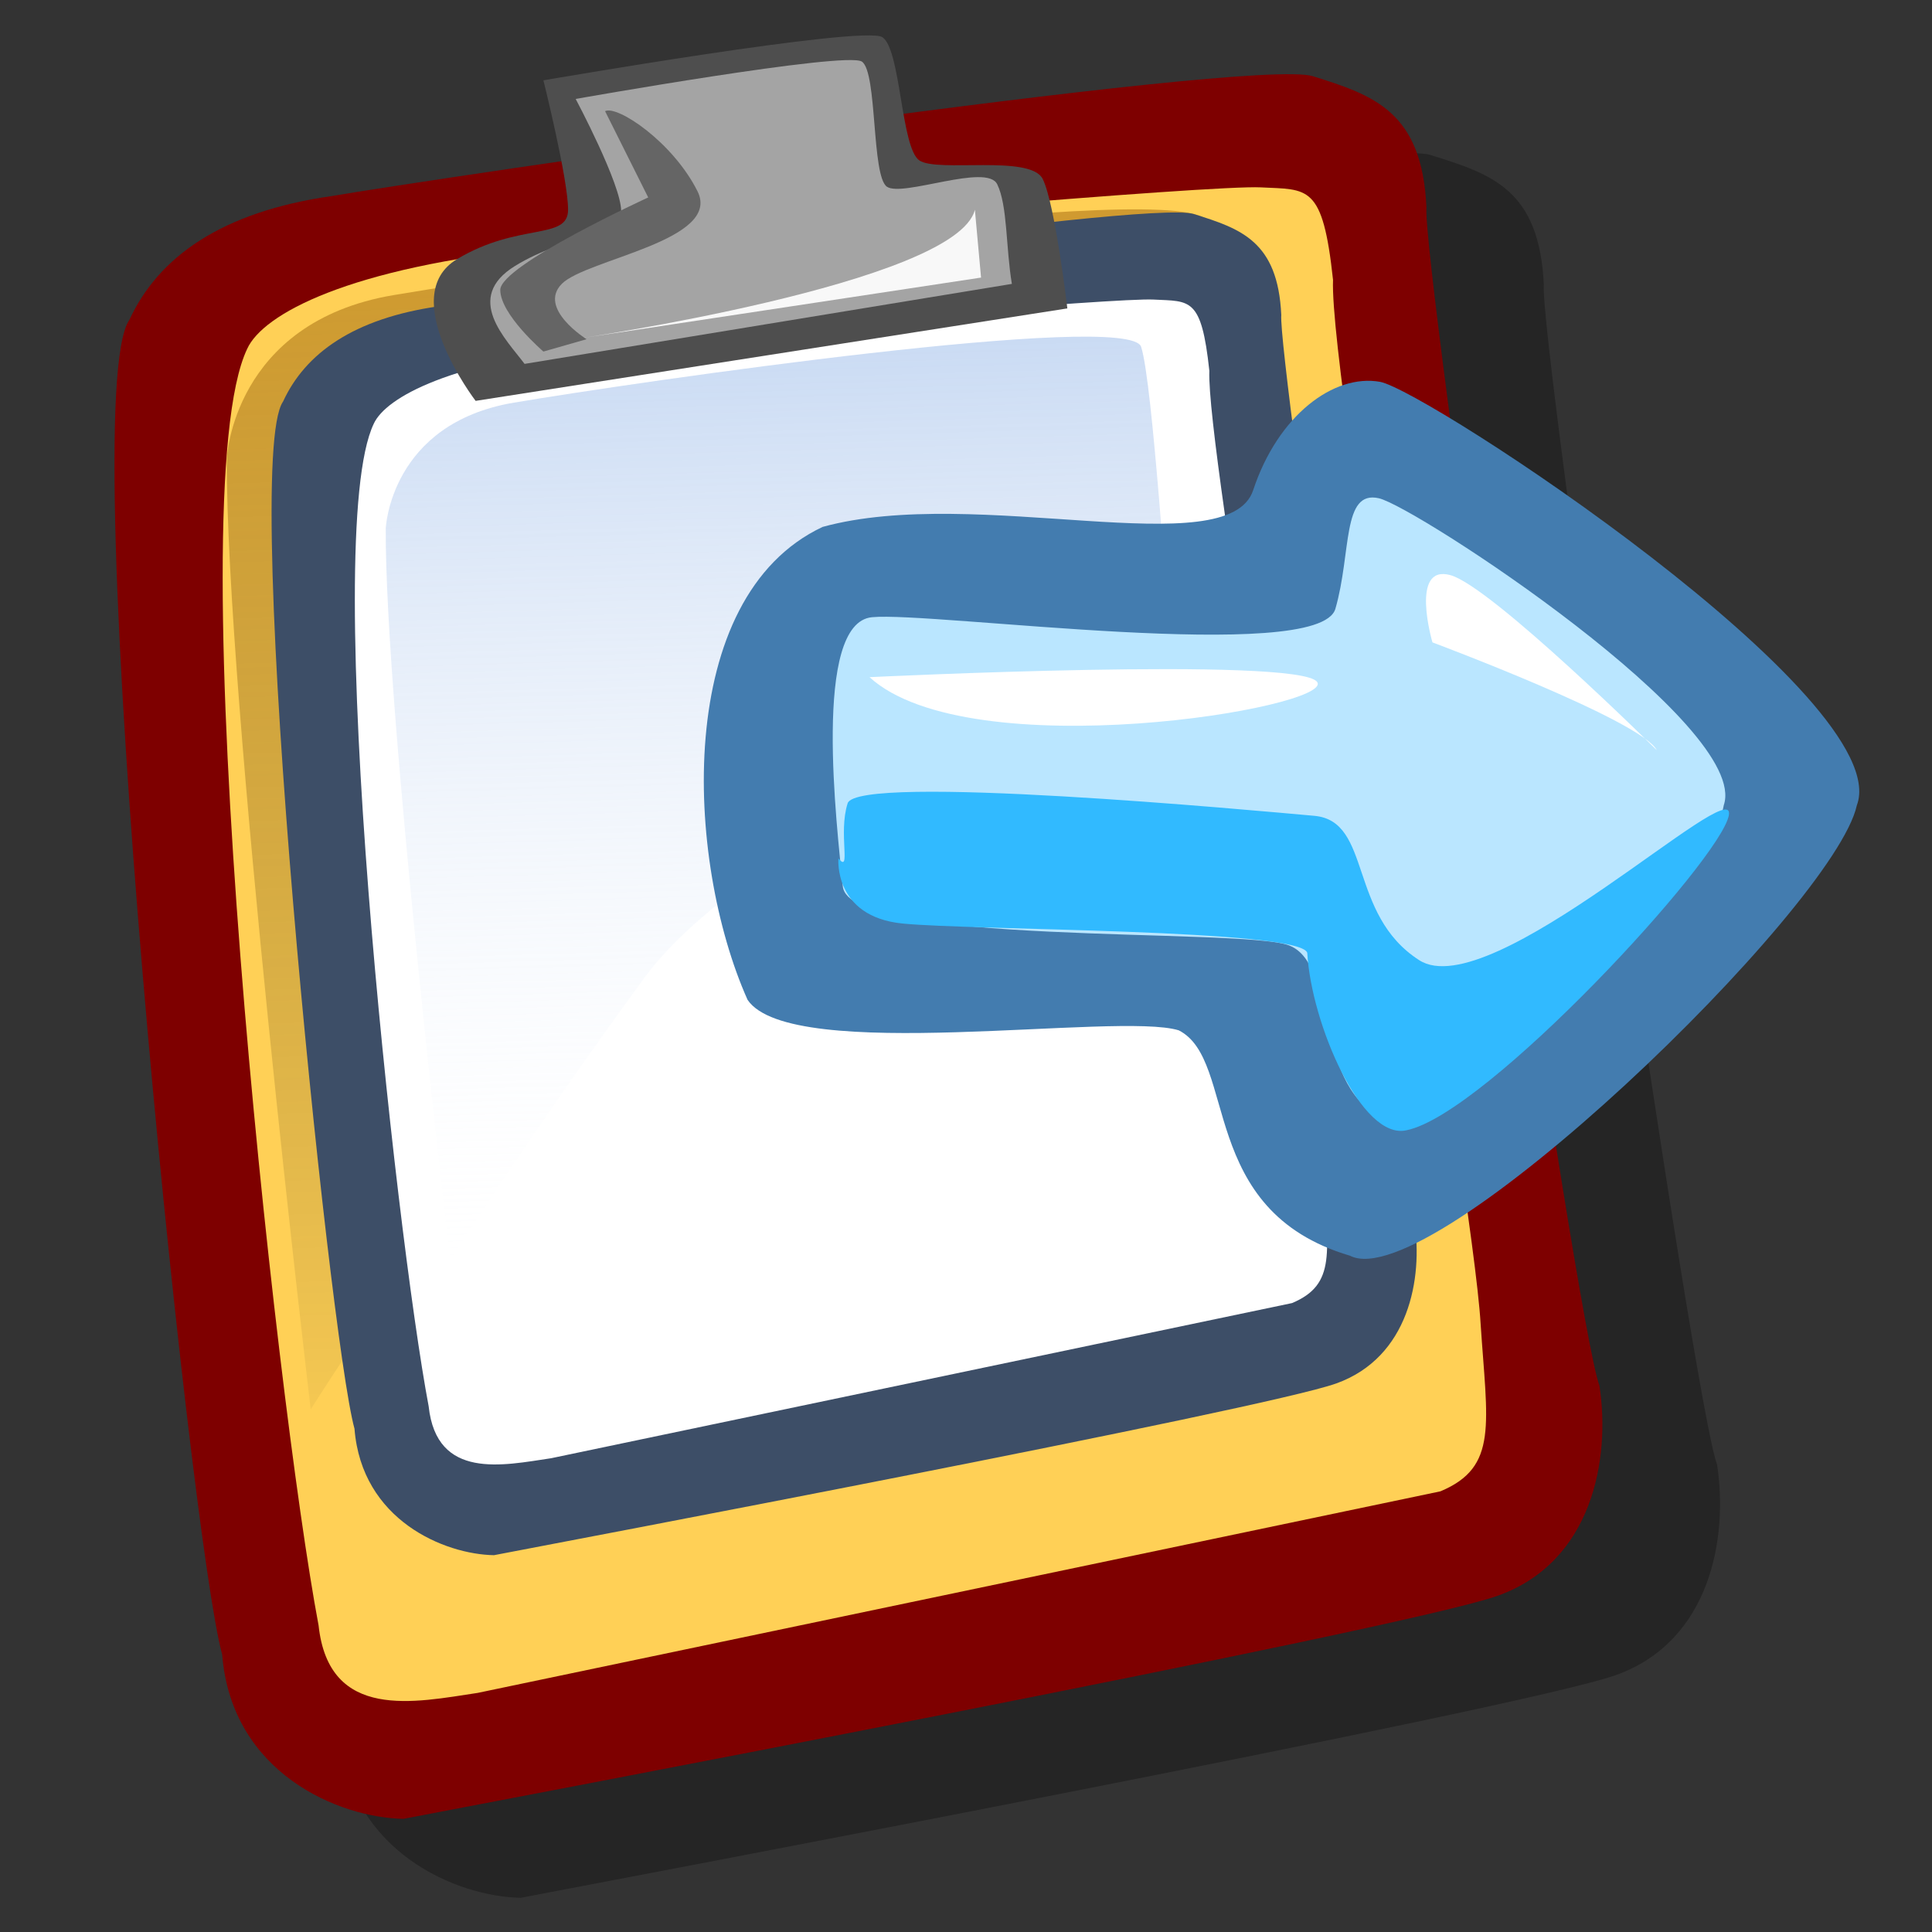 <?xml version="1.0" encoding="UTF-8" standalone="no"?>
<!-- Created with Sodipodi ("http://www.sodipodi.com/") -->
<svg
   xmlns:dc="http://purl.org/dc/elements/1.1/"
   xmlns:cc="http://web.resource.org/cc/"
   xmlns:rdf="http://www.w3.org/1999/02/22-rdf-syntax-ns#"
   xmlns:svg="http://www.w3.org/2000/svg"
   xmlns="http://www.w3.org/2000/svg"
   xmlns:xlink="http://www.w3.org/1999/xlink"
   xmlns:sodipodi="http://sodipodi.sourceforge.net/DTD/sodipodi-0.dtd"
   xmlns:inkscape="http://www.inkscape.org/namespaces/inkscape"
   id="svg604"
   sodipodi:version="0.32"
   width="90"
   height="90"
   sodipodi:docbase="/home/tweenk/GNUtoon/stock/document"
   sodipodi:docname="stock_task-assigned-to.svg"
   inkscape:version="0.45.1"
   inkscape:output_extension="org.inkscape.output.svg.inkscape"
   version="1.0">
  <rect width="100%" height="100%" fill="#333333" stroke="none"/>
  <defs
     id="defs606">
    <linearGradient
       id="linearGradient671">
      <stop
         style="stop-color:#7fa8e3;stop-opacity:0.741;"
         offset="0"
         id="stop672" />
      <stop
         style="stop-color:#ffffff;stop-opacity:0;"
         offset="1"
         id="stop673" />
    </linearGradient>
    <linearGradient
       id="linearGradient612">
      <stop
         style="stop-color:#955801;stop-opacity:0.447;"
         offset="0"
         id="stop613" />
      <stop
         style="stop-color:#000500;stop-opacity:0;"
         offset="1"
         id="stop614" />
    </linearGradient>
    <linearGradient
       xlink:href="#linearGradient612"
       id="linearGradient615"
       x1="36.217"
       y1="12.409"
       x2="37.965"
       y2="72.903"
       gradientUnits="userSpaceOnUse"
       spreadMethod="pad"
       gradientTransform="matrix(0.989,0,0,0.989,-1.056,-1.21)" />
    <linearGradient
       inkscape:collect="always"
       xlink:href="#linearGradient671"
       id="linearGradient2180"
       gradientUnits="userSpaceOnUse"
       gradientTransform="matrix(0.322,0,0,0.322,0.752,0.877)"
       x1="36.217"
       y1="12.409"
       x2="37.965"
       y2="72.903" />
  </defs>
  <sodipodi:namedview
     id="base"
     inkscape:zoom="14.259987"
     inkscape:cx="22.46006"
     inkscape:cy="15.693325"
     inkscape:window-width="874"
     inkscape:window-height="723"
     inkscape:window-x="140"
     inkscape:window-y="6"
     inkscape:current-layer="svg604"
     width="90px"
     height="90px" />
  <path
     style="fill:#000000;fill-opacity:0.28;fill-rule:evenodd;stroke:none;stroke-width:1pt;stroke-linecap:butt;stroke-linejoin:miter;stroke-opacity:1"
     d="M 45.687,5.297 C 42.252,5.407 30.795,7.411 30.795,7.411 C 30.795,7.411 31.223,9.397 31.563,11.158 C 26.383,11.913 22.206,12.582 20.995,12.792 C 15.808,13.53 12.821,15.656 11.483,18.556 C 8.892,22.241 14.262,75.123 15.806,80.72 C 16.244,86.259 21.27,88.357 24.261,88.406 C 27.726,87.738 70.891,79.605 75.28,78.03 C 79.669,76.455 80.512,71.652 79.988,68.23 C 78.888,65.308 71.706,15.701 71.917,13.272 C 71.712,8.806 69.479,8.109 66.633,7.219 C 65.368,6.823 56.836,7.844 47.609,9.044 C 47.336,7.533 47.074,5.741 46.552,5.393 C 46.444,5.322 46.178,5.282 45.687,5.297 z "
     id="path2188" />
  <path
     style="fill:#7e0000;fill-opacity:1;fill-rule:evenodd;stroke:none;stroke-width:1pt;stroke-linecap:butt;stroke-linejoin:miter;stroke-opacity:1"
     d="M 18.796,84.729 C 15.804,84.68 10.788,82.616 10.35,77.077 C 8.806,71.48 3.437,18.584 6.028,14.899 C 7.367,11.999 10.282,9.869 15.468,9.131 C 19.711,8.397 58.311,2.66 61.157,3.55 C 64.003,4.441 66.246,5.194 66.45,9.66 C 66.24,12.089 73.409,61.631 74.509,64.553 C 75.034,67.975 74.172,72.757 69.783,74.332 C 65.395,75.907 22.26,84.061 18.796,84.729 z "
     id="path609"
     sodipodi:nodetypes="ccccccccc" />
  <path
     style="fill:#ffd056;fill-opacity:1;fill-rule:evenodd;stroke:none;stroke-width:1pt;stroke-linecap:butt;stroke-linejoin:miter;stroke-opacity:1"
     d="M 22.252,78.862 C 19.352,79.295 15.323,80.199 14.841,75.719 C 12.837,65.112 8.243,23.077 11.517,16.246 C 12.248,14.639 16.218,12.459 25.237,11.549 C 35.485,10.384 56.514,8.613 58.727,8.728 C 60.94,8.843 61.617,8.56 62.098,13.04 C 61.903,17.804 68.578,55.068 68.973,61.666 C 69.28,66.349 69.808,68.339 67.1,69.472"
     id="path608"
     sodipodi:nodetypes="cccccccs" />
  <path
     style="fill:url(#linearGradient615);fill-opacity:1;fill-rule:evenodd;stroke:none;stroke-width:1pt;stroke-linecap:butt;stroke-linejoin:miter;stroke-opacity:1"
     d="M 10.565,21.369 C 10.565,21.369 10.826,15.012 18.335,13.747 C 25.844,12.481 55.583,8.166 56.291,10.369 C 57,12.572 57.877,26.886 58.096,28.044 C 58.315,29.202 33.14,39.105 26.228,48.555 C 19.315,58.006 14.474,65.653 14.474,65.653 C 14.474,65.653 10.515,32.323 10.565,21.369 z "
     id="path636" />
  <g
     id="g2175"
     transform="matrix(2.989,0,0,2.989,-15.394,-12.71)">
    <path
       sodipodi:nodetypes="ccccccccc"
       id="path703"
       d="M 12.849,28.49 C 12.079,28.477 10.787,27.946 10.675,26.519 C 10.277,25.078 8.895,11.459 9.562,10.51 C 9.906,9.763 10.657,9.215 11.992,9.025 C 13.085,8.836 23.023,7.359 23.756,7.588 C 24.489,7.817 25.066,8.011 25.119,9.161 C 25.065,9.786 26.911,22.542 27.194,23.295 C 27.329,24.176 27.107,25.407 25.977,25.813 C 24.847,26.218 13.741,28.318 12.849,28.49 z "
       style="fill:#3d4e67;fill-opacity:1;fill-rule:evenodd;stroke:none;stroke-width:1pt;stroke-linecap:butt;stroke-linejoin:miter;stroke-opacity:1" />
    <path
       sodipodi:nodetypes="cccccccs"
       id="path704"
       d="M 13.739,26.979 C 12.992,27.09 11.955,27.323 11.831,26.17 C 11.315,23.439 10.132,12.616 10.975,10.857 C 11.163,10.443 12.185,9.882 14.507,9.647 C 17.146,9.347 22.561,8.891 23.13,8.921 C 23.7,8.951 23.874,8.878 23.998,10.031 C 23.948,11.258 25.667,20.853 25.768,22.551 C 25.847,23.757 25.983,24.27 25.286,24.561"
       style="fill:#ffffff;fill-opacity:1;fill-rule:evenodd;stroke:none;stroke-width:1pt;stroke-linecap:butt;stroke-linejoin:miter;stroke-opacity:1" />
    <path
       id="path705"
       d="M 11.162,12.49 C 11.162,12.49 11.229,10.853 13.162,10.527 C 15.096,10.201 22.753,9.09 22.935,9.658 C 23.118,10.225 23.343,13.91 23.4,14.209 C 23.456,14.507 16.974,17.056 15.194,19.49 C 13.414,21.923 12.168,23.892 12.168,23.892 C 12.168,23.892 11.149,15.31 11.162,12.49 z "
       style="fill:url(#linearGradient2180);fill-opacity:1;fill-rule:evenodd;stroke:none;stroke-width:1pt;stroke-linecap:butt;stroke-linejoin:miter;stroke-opacity:1" />
  </g>
  <path
     style="fill:#4e4e4e;fill-opacity:1;fill-rule:evenodd;stroke:none;stroke-width:1pt;stroke-linecap:butt;stroke-linejoin:miter;stroke-opacity:1"
     d="M 25.314,3.742 C 25.314,3.742 40.246,1.158 41.107,1.733 C 41.968,2.307 41.968,6.901 42.83,7.475 C 43.691,8.05 47.998,7.188 48.573,8.337 C 49.147,9.485 49.721,14.367 49.721,14.367 L 22.156,18.674 C 22.156,18.674 18.423,13.792 21.295,12.069 C 24.166,10.347 26.463,11.208 26.463,9.772 C 26.463,8.337 25.314,3.742 25.314,3.742 z "
     id="path674" />
  <path
     style="fill:#a4a4a4;fill-opacity:1;fill-rule:evenodd;stroke:none;stroke-width:1pt;stroke-linecap:butt;stroke-linejoin:miter;stroke-opacity:1"
     d="M 26.817,4.609 C 26.817,4.609 39.424,2.373 40.151,2.87 C 40.878,3.367 40.591,8.202 41.318,8.699 C 42.046,9.196 45.969,7.589 46.454,8.583 C 46.939,9.576 46.85,11.502 47.137,13.225 L 24.437,16.951 C 23.576,15.802 21.573,13.877 23.997,12.386 C 26.421,10.896 28.935,11.067 28.935,9.825 C 28.935,8.583 26.817,4.609 26.817,4.609 z "
     id="path675"
     sodipodi:nodetypes="ccccccccc" />
  <path
     style="fill:#f8f8f8;fill-opacity:1;fill-rule:evenodd;stroke:none;stroke-width:1pt;stroke-linecap:butt;stroke-linejoin:miter;stroke-opacity:1"
     d="M 45.414,9.772 L 45.701,12.931 L 26.75,15.802 C 26.75,15.802 44.553,13.218 45.414,9.772 z "
     id="path676" />
  <path
     style="fill:#656565;fill-opacity:1;fill-rule:evenodd;stroke:none;stroke-width:1pt;stroke-linecap:butt;stroke-linejoin:miter;stroke-opacity:1"
     d="M 28.186,5.178 L 30.196,9.198 C 30.196,9.198 23.305,12.357 23.305,13.505 C 23.305,14.654 25.314,16.377 25.314,16.377 L 27.324,15.802 C 27.324,15.802 25.027,14.367 26.176,13.218 C 27.324,12.069 33.641,11.208 32.493,8.911 C 31.344,6.614 28.76,4.891 28.186,5.178 z "
     id="path677" />
  <g
     id="g3825"
     transform="matrix(3,0,0,3,-1.101,-12.258)">
    <path
       id="path582"
       style="fill:#437caf;fill-opacity:1;fill-rule:evenodd;stroke-width:1pt"
       d="M 29.2,16.591 C 28.854,18.179 22.589,24.239 21.328,23.584 C 18.95,22.882 19.587,20.55 18.671,20.085 C 17.726,19.792 12.65,20.614 11.975,19.611 C 11.003,17.433 10.823,13.359 13.14,12.268 C 15.525,11.611 19.441,12.863 19.826,11.698 C 20.211,10.533 21.079,9.887 21.796,10.015 C 22.514,10.144 29.822,14.942 29.2,16.591 z " />
    <path
       id="path581"
       style="fill:#bae6ff;fill-opacity:1;fill-rule:evenodd;stroke-width:1pt"
       d="M 27.134,16.588 C 26.933,17.786 22.819,21.985 21.787,21.425 C 20.755,20.865 21.133,19.03 20.369,18.761 C 19.605,18.492 13.544,18.778 13.454,17.849 C 13.363,16.919 12.978,13.76 13.907,13.67 C 14.837,13.579 20.852,14.411 21.103,13.539 C 21.355,12.666 21.202,11.691 21.778,11.823 C 22.353,11.955 27.551,15.357 27.134,16.588 z " />
    <path
       id="path583"
       style="fill:#31baff;fill-opacity:1;fill-rule:evenodd;stroke-width:1pt"
       d="M 13.386,17.416 C 13.386,17.416 13.305,18.316 14.377,18.426 C 15.449,18.535 20.552,18.51 20.666,18.881 C 20.728,19.982 21.513,21.801 22.209,21.636 C 23.446,21.386 27.099,17.427 27.213,16.742 C 27.328,16.058 23.516,19.71 22.405,18.996 C 21.293,18.283 21.677,16.835 20.776,16.754 C 19.875,16.674 13.677,16.093 13.529,16.56 C 13.38,17.028 13.591,17.661 13.386,17.416 z " />
    <path
       id="path588"
       style="font-size:12px;fill:#ffffff;fill-rule:evenodd;stroke-width:1pt"
       d="M 13.869,14.601 C 13.869,14.601 20.534,14.276 20.819,14.675 C 21.104,15.074 15.424,16.022 13.869,14.601 z " />
    <path
       id="path589"
       style="font-size:12px;fill:#ffffff;fill-rule:evenodd;stroke-width:1pt"
       d="M 26.093,15.734 C 26.093,15.734 23.529,13.195 22.89,13.017 C 22.252,12.84 22.61,14.061 22.61,14.061 C 22.61,14.061 25.854,15.272 26.093,15.734 z " />
  </g>
</svg>
